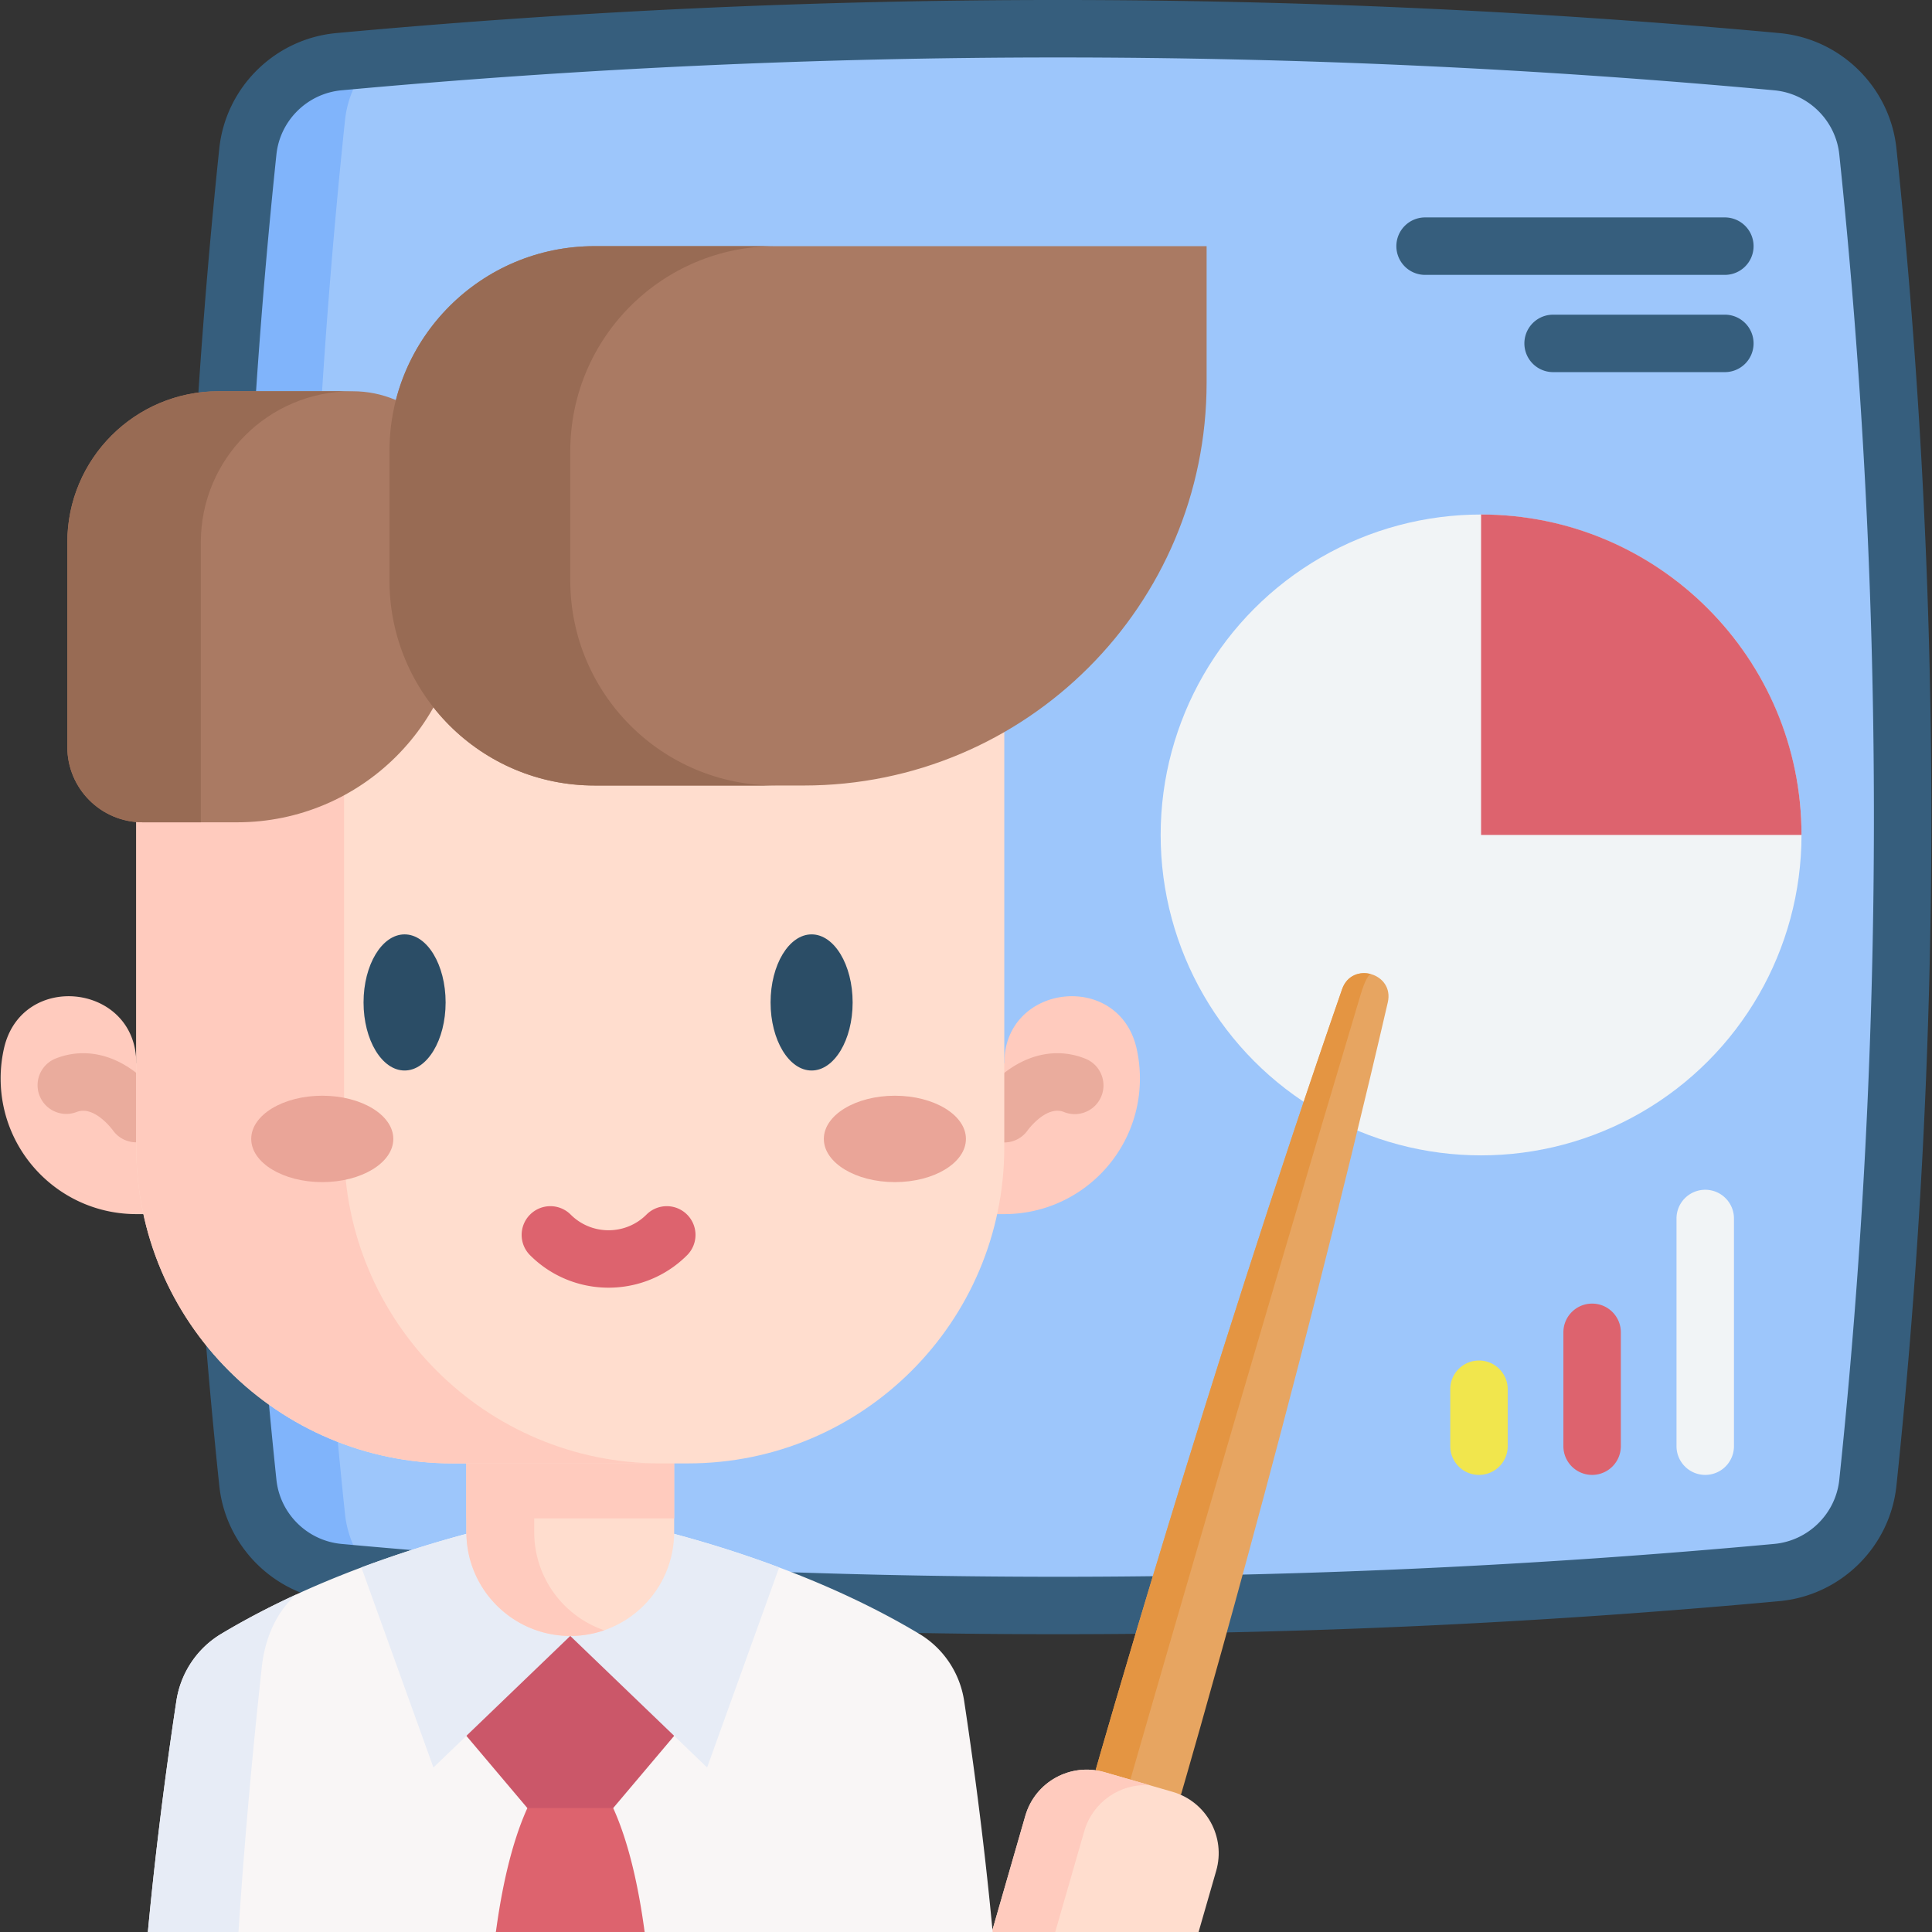 <svg viewBox="0 0 511.957 511.957" xmlns="http://www.w3.org/2000/svg"><rect x="0" y="0" width="511.957" height="511.957" fill="#333333" stroke="none"/><g><path d="M89.807 416.7c127.009 11.705 254.019 11.705 381.028 0 12.677-1.168 22.799-11.14 24.128-23.801 12.342-117.583 12.342-235.166 0-352.75-1.329-12.661-11.451-22.633-24.128-23.801-127.009-11.705-254.019-11.705-381.029 0C77.13 17.517 67.007 27.489 65.678 40.15c-12.342 117.583-12.342 235.166 0 352.75 1.329 12.66 11.452 22.632 24.129 23.8z" fill="#9dc6fb"></path><path d="M91.415 401.127a27.748 27.748 0 0 0 7.632 16.4c-3.075-.264-6.16-.538-9.235-.822-12.676-1.167-22.804-11.143-24.133-23.799-12.341-117.582-12.341-235.175 0-352.757 1.329-12.655 11.458-22.631 24.133-23.799 3.075-.284 6.16-.558 9.235-.822a27.778 27.778 0 0 0-7.632 16.4c-12.919 123.064-12.919 246.137 0 369.199z" fill="#80b4fb"></path><path d="M280.321 433.049a2084.77 2084.77 0 0 1-191.213-8.77c-16.26-1.498-29.297-14.362-31-30.586-12.339-117.561-12.339-236.778 0-354.339 1.702-16.224 14.74-29.087 31-30.586 126.879-11.693 255.546-11.693 382.426 0 16.259 1.498 29.296 14.361 30.999 30.586 12.34 117.561 12.34 236.778 0 354.339-1.703 16.224-14.74 29.087-30.999 30.586a2084.786 2084.786 0 0 1-191.213 8.77zm0-417.826c-63.42 0-126.84 2.902-189.816 8.705-9.053.834-16.31 7.991-17.257 17.016-12.229 116.507-12.229 234.654 0 351.161.947 9.026 8.205 16.182 17.257 17.016 125.951 11.607 253.678 11.607 379.631 0 9.052-.834 16.309-7.991 17.257-17.016 12.229-116.506 12.229-234.654 0-351.16-.947-9.026-8.205-16.182-17.257-17.016-62.975-5.805-126.396-8.706-189.815-8.706z" fill="#365e7d"></path><circle cx="392.468" cy="221.251" fill="#f1f4f6" r="84.909"></circle><path d="M290.363 468.945s29.15-102.615 65.28-206.808c2.61-7.527 13.9-4.274 12.105 3.488-24.851 107.442-54.772 209.835-54.772 209.835l-12.965 5.353z" fill="#e7a561"></path><path d="M363.343 258.147c-.556-.16-1.653 1.594-2.793 5.405-31.563 105.509-61.02 208.034-61.02 208.034l-6.645 2.789-2.522-5.431s29.145-102.615 65.272-206.808c1.306-3.763 4.782-4.832 7.708-3.989z" fill="#e49542"></path><path d="m322.277 495.748-4.668 16.207h-54.782l8.87-30.781c2.588-8.982 11.955-14.157 20.937-11.58l18.075 5.216c8.97 2.579 14.156 11.956 11.568 20.938z" fill="#ffddce"></path><path d="M304.598 473.045c-7.743-.477-15.05 4.445-17.283 12.209l-7.693 26.701h-16.796l8.87-30.781c2.588-8.982 11.955-14.157 20.937-11.58z" fill="#ffcbbe"></path><path d="M263.043 511.957h-92.215l-19.712-18.177-19.712 18.177h-92.22c2.375-25.402 5.592-48.287 7.561-61.267 1.126-7.368 5.46-13.883 11.854-17.72 12.178-7.297 25.037-13.082 37.164-17.618 22.408-8.413 42.33-12.564 50.896-14.107a24.8 24.8 0 0 1 8.911 0c8.565 1.543 28.487 5.693 50.895 14.107 12.128 4.536 24.986 10.321 37.165 17.618 6.394 3.836 10.727 10.352 11.854 17.72 1.967 12.979 5.184 35.865 7.559 61.267z" fill="#f9f6f6"></path><path d="m123.584 459.978 16.162 19.135 11.371 14.666 11.37-14.666 16.162-19.135v-40.307h-63.793" fill="#cb5769"></path><path d="M78.581 422.486c-4.942 4.151-8.302 11.123-9.174 18.998-1.624 14.746-4.333 41.335-6.211 70.472H39.184c2.375-25.402 5.592-48.287 7.561-61.267 1.126-7.368 5.46-13.883 11.854-17.72 6.535-3.917 13.274-7.398 19.982-10.483zM206.467 415.353l-19.09 53.017-36.261-34.861-36.261 34.861-19.09-53.017c22.408-8.413 42.33-12.564 50.896-14.107a24.795 24.795 0 0 1 8.91 0c8.566 1.543 28.488 5.694 50.896 14.107z" fill="#e7ecf6"></path><path d="M178.646 360.005v45.975c0 15.201-12.326 27.527-27.527 27.527-15.209 0-27.535-12.326-27.535-27.527v-45.975z" fill="#ffddce"></path><path d="M160.109 432.006a27.58 27.58 0 0 1-8.988 1.499c-15.209 0-27.535-12.326-27.535-27.527v-45.975h17.976v45.975c-.001 12.062 7.753 22.309 18.547 26.028zM36.109 321.723c-19.849 0-35.94-16.091-35.94-35.94 0-2.732.305-5.392.882-7.95 4.662-20.649 35.058-17.262 35.058 3.906h230.016c0-21.169 30.395-24.555 35.058-3.906.577 2.557.882 5.218.882 7.95 0 19.849-16.091 35.94-35.94 35.94" fill="#ffcbbe"></path><path d="M36.115 302.706a7.603 7.603 0 0 1-6.22-3.216c-.162-.22-4.968-6.689-9.609-4.815a7.613 7.613 0 0 1-5.695-14.118c6.728-2.715 14.025-1.643 20.545 3.018 4.297 3.072 6.929 6.753 7.215 7.163a7.612 7.612 0 0 1-6.236 11.968zM266.118 302.736a7.607 7.607 0 0 1-4.365-1.378c-3.447-2.406-4.276-7.173-1.869-10.62.286-.41 2.917-4.091 7.215-7.163 6.52-4.66 13.816-5.732 20.545-3.018 3.898 1.573 5.783 6.008 4.211 9.907s-6.007 5.783-9.906 4.211c-4.697-1.896-9.564 4.753-9.613 4.821a7.566 7.566 0 0 1-6.218 3.24z" fill="#eaac9d"></path><path d="M123.584 360.005h55.062v42.355h-55.062z" fill="#ffcbbe"></path><path d="M182.301 387.787h-62.368c-46.295 0-83.824-37.529-83.824-83.824V185.741h230.016v118.221c0 46.295-37.53 83.825-83.824 83.825z" fill="#ffddce"></path><path d="M174.995 387.786h-55.062c-46.29 0-83.824-37.534-83.824-83.824V185.737h55.062v118.226c0 46.29 37.526 83.823 83.824 83.823z" fill="#ffcbbe"></path><g fill="#2b4d66"><ellipse cx="107.21" cy="265.636" fill="#2b4d66" rx="10.873" ry="18.036"></ellipse><ellipse cx="215.066" cy="265.636" fill="#2b4d66" rx="10.873" ry="18.036"></ellipse></g><g fill="#eaa598"><ellipse cx="237.134" cy="301.799" fill="#eaa598" rx="18.826" ry="11.447"></ellipse><ellipse cx="85.397" cy="301.799" fill="#eaa598" rx="18.826" ry="11.447"></ellipse></g><path d="M93.468 103.679H57.876c-22.113 0-40.039 17.926-40.039 40.039v54.222c0 11.024 8.937 19.961 19.961 19.961h25.023c32.961 0 59.681-26.72 59.681-59.681v-25.507c0-16.035-12.999-29.034-29.034-29.034z" fill="#aa7a63"></path><path d="M93.253 103.674c-22.109 0-40.036 17.926-40.036 40.044v74.181H37.799c-11.024 0-19.961-8.937-19.961-19.961v-54.22c0-22.118 17.926-40.044 40.036-40.044z" fill="#986b54"></path><path d="M212.964 208.151h-55.426c-30.009 0-54.335-24.327-54.335-54.335v-34.255c0-30.009 24.327-54.335 54.335-54.335h162.2v36.151c.001 58.969-47.804 106.774-106.774 106.774z" fill="#aa7a63"></path><path d="M205.45 208.148h-47.913c-30.012 0-54.333-24.321-54.333-54.333v-34.253c0-30.012 24.321-54.333 54.333-54.333h47.913c-30.012 0-54.333 24.321-54.333 54.333v34.253c0 30.012 24.321 54.333 54.333 54.333z" fill="#986b54"></path><g fill="#dd636e"><path d="M170.822 511.957h-39.417c1.482-11.072 4.019-23.322 8.342-32.841h22.743c4.324 9.519 6.851 21.769 8.332 32.841zM161.265 341.221c-7.535 0-15.069-2.868-20.805-8.604a7.61 7.61 0 0 1 0-10.764 7.61 7.61 0 0 1 10.764 0c5.536 5.536 14.545 5.536 20.081 0a7.61 7.61 0 0 1 10.764 0 7.61 7.61 0 0 1 0 10.764c-5.735 5.736-13.269 8.604-20.804 8.604z" fill="#dd636e"></path></g><path d="M477.379 221.247h-84.914v-84.914c46.897 0 84.914 38.017 84.914 84.914z" fill="#dd636e"></path><path d="M456.941 72.839h-79.186a7.612 7.612 0 1 1 0-15.222h79.186a7.612 7.612 0 1 1 0 15.222zM456.941 98.608h-45.387a7.61 7.61 0 1 1 0-15.222h45.387a7.612 7.612 0 1 1 0 15.222z" fill="#365e7d"></path><path d="M451.867 390.831a7.612 7.612 0 0 1-7.612-7.612v-60.336a7.611 7.611 0 1 1 15.223 0v60.336a7.61 7.61 0 0 1-7.611 7.612z" fill="#f1f4f6"></path><path d="M421.892 390.831a7.612 7.612 0 0 1-7.612-7.612v-30.168c0-4.204 3.407-7.611 7.612-7.611s7.611 3.408 7.611 7.611v30.168a7.61 7.61 0 0 1-7.611 7.612z" fill="#dd636e"></path><path d="M391.916 390.831a7.612 7.612 0 0 1-7.612-7.612v-15.084c0-4.204 3.407-7.611 7.612-7.611s7.611 3.408 7.611 7.611v15.084a7.61 7.61 0 0 1-7.611 7.612z" fill="#f1e64d"></path></g></svg>